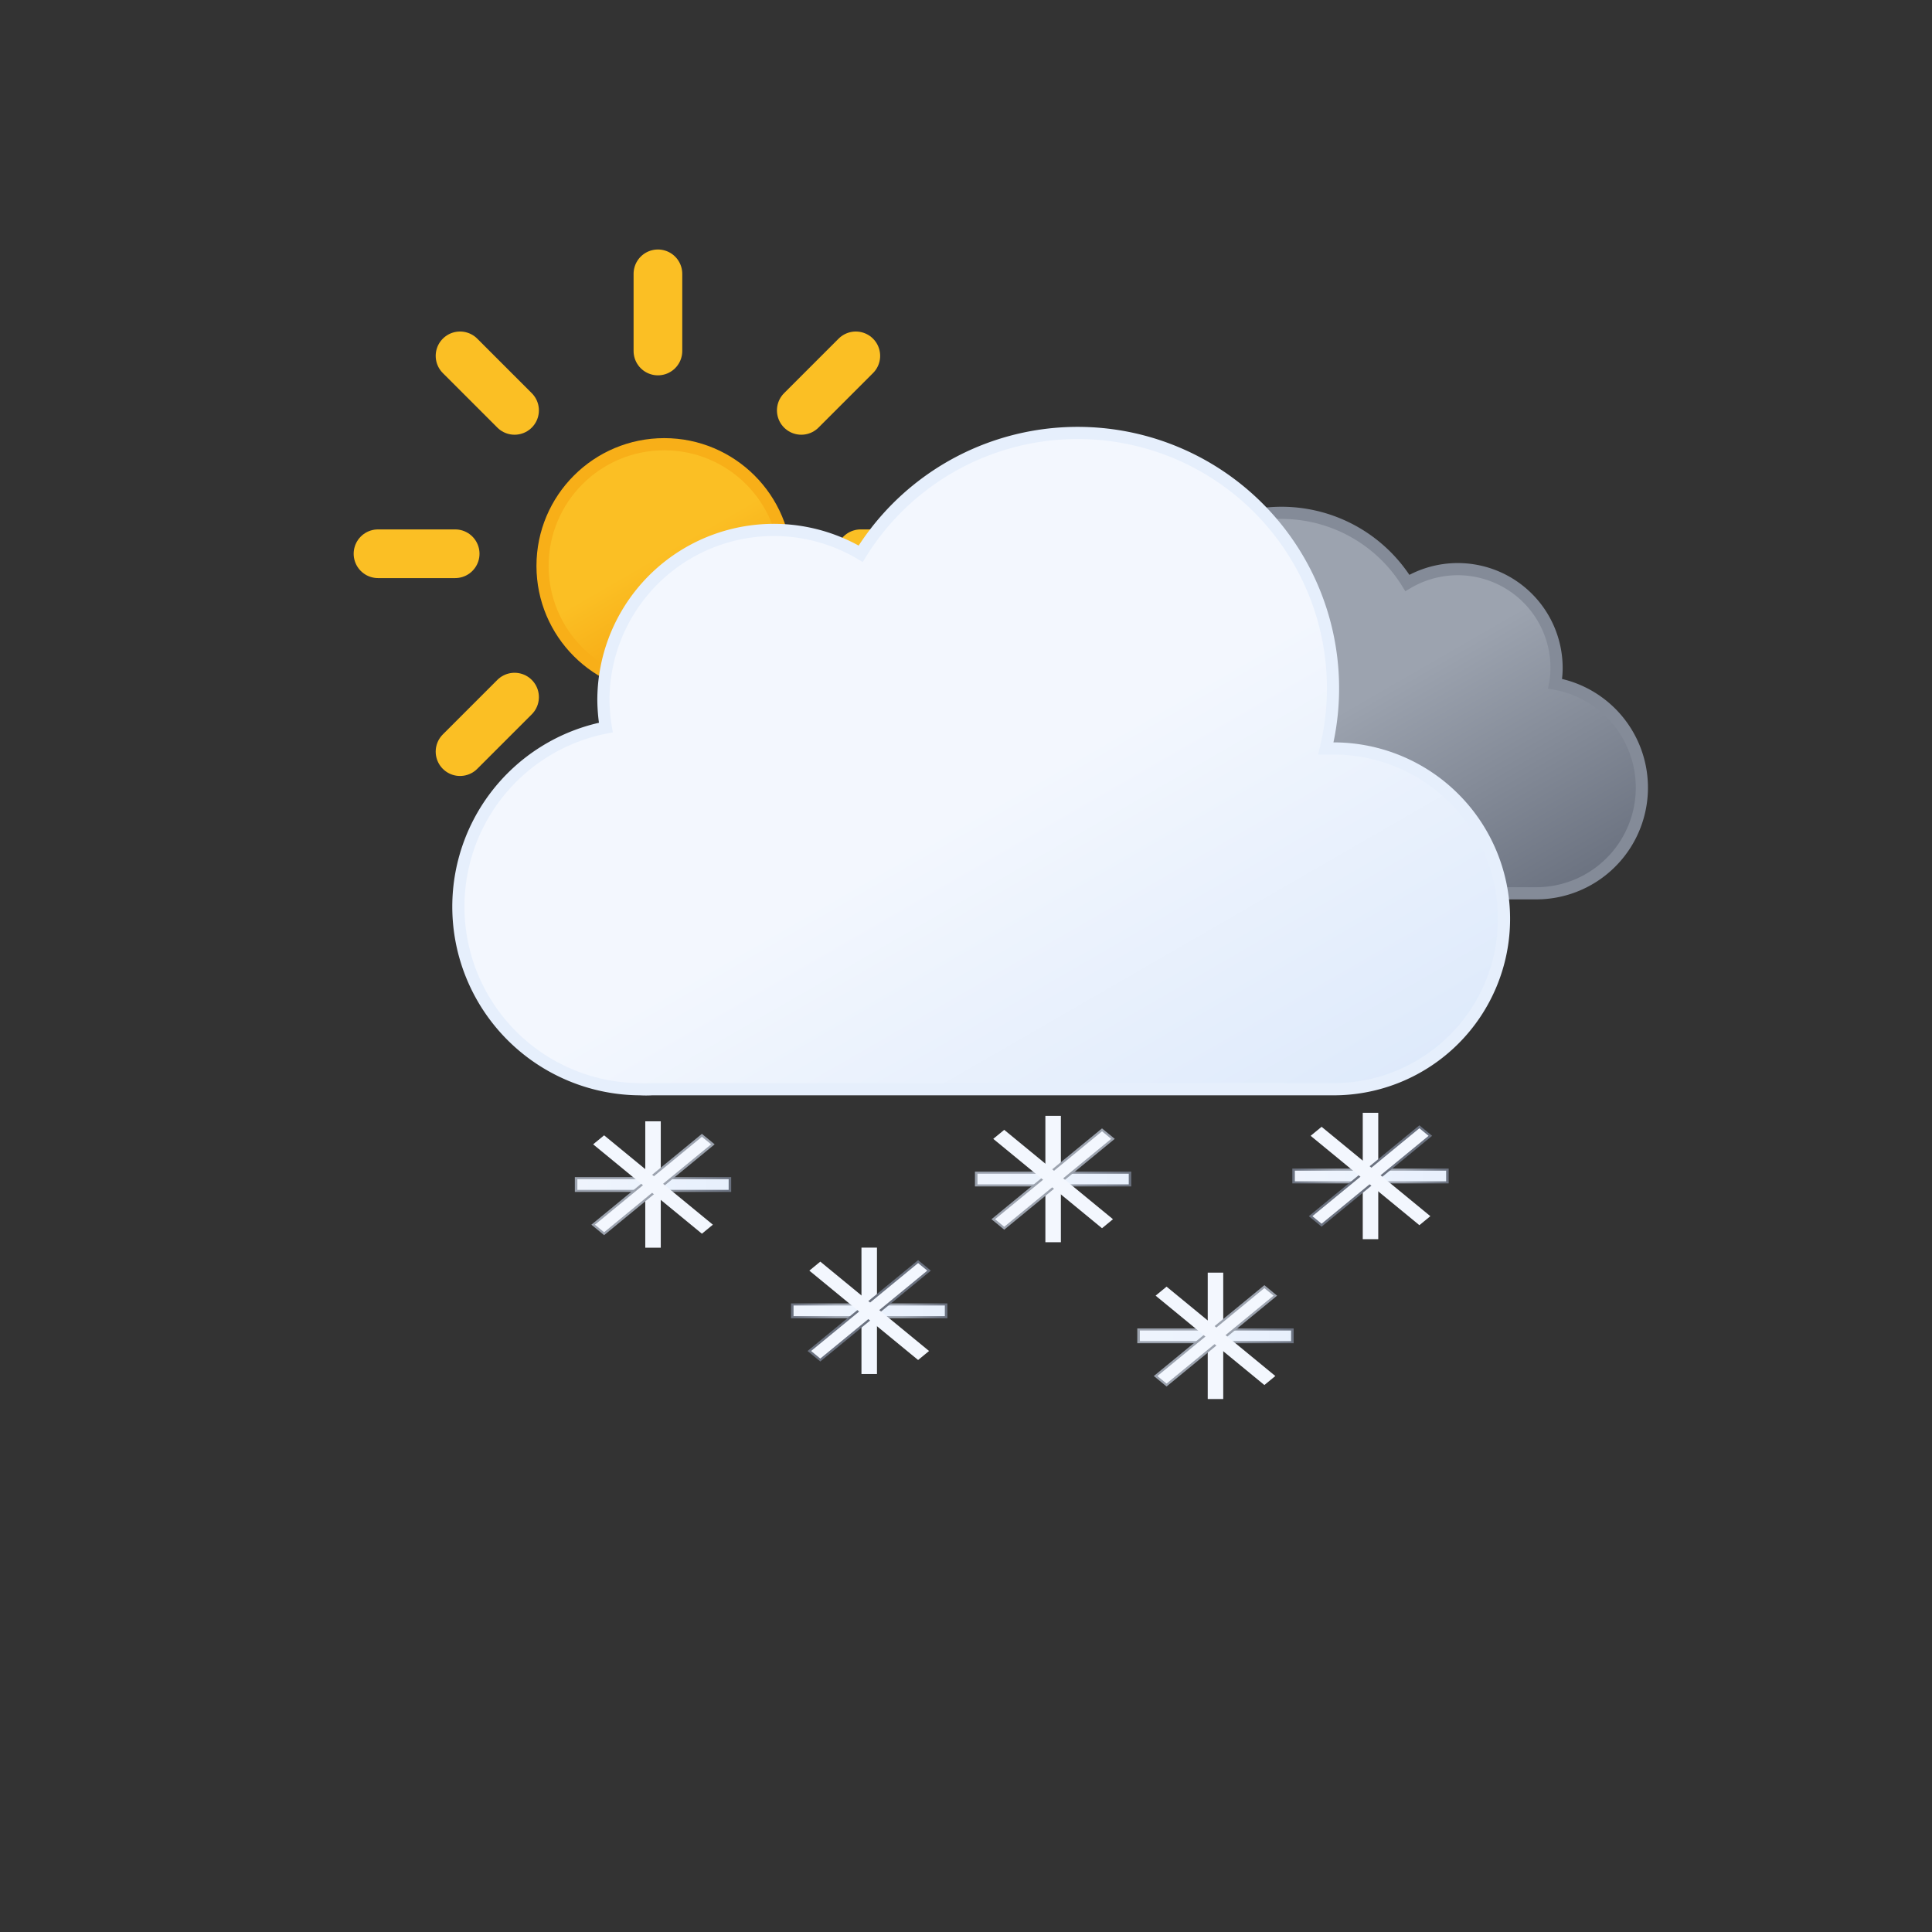 <?xml version="1.0" encoding="UTF-8" standalone="no"?>
<svg
   viewBox="0 0 79.374 79.374"
   version="1.1"
   id="svg33"
   sodipodi:docname="621d-shower-snow.svg"
   inkscape:version="1.1.2 (0a00cf5339, 2022-02-04)"
   width="300"
   height="300"
   xmlns:inkscape="http://www.inkscape.org/namespaces/inkscape"
   xmlns:sodipodi="http://sodipodi.sourceforge.net/DTD/sodipodi-0.dtd"
   xmlns:xlink="http://www.w3.org/1999/xlink"
   xmlns="http://www.w3.org/2000/svg"
   xmlns:svg="http://www.w3.org/2000/svg">
  <rect x="0" y="0" width="79.374" height="79.374" fill="#333333" stroke="none"/>
  <sodipodi:namedview
     id="namedview35"
     pagecolor="#ffffff"
     bordercolor="#666666"
     borderopacity="1.0"
     inkscape:pageshadow="2"
     inkscape:pageopacity="0.0"
     inkscape:pagecheckerboard="0"
     showgrid="false"
     inkscape:zoom="2.2953349"
     inkscape:cx="96.935745"
     inkscape:cy="187.99"
     inkscape:window-width="1557"
     inkscape:window-height="750"
     inkscape:window-x="232"
     inkscape:window-y="155"
     inkscape:window-maximized="0"
     inkscape:current-layer="svg33" />
  <defs
     id="defs23">
    <linearGradient
       id="a"
       x1="16.5"
       y1="19.67"
       x2="21.5"
       y2="28.33"
       gradientUnits="userSpaceOnUse"
       gradientTransform="translate(8.29,-0.75)">
      <stop
         offset="0"
         stop-color="#fbbf24"
         id="stop2" />
      <stop
         offset="0.45"
         stop-color="#fbbf24"
         id="stop4" />
      <stop
         offset="1"
         stop-color="#f59e0b"
         id="stop6" />
    </linearGradient>
    <linearGradient
       id="b"
       x1="40.76"
       y1="23"
       x2="50.83"
       y2="40.46"
       gradientUnits="userSpaceOnUse">
      <stop
         offset="0"
         stop-color="#9ca3af"
         id="stop9" />
      <stop
         offset="0.45"
         stop-color="#9ca3af"
         id="stop11" />
      <stop
         offset="1"
         stop-color="#6b7280"
         id="stop13" />
    </linearGradient>
    <linearGradient
       id="c"
       x1="22.56"
       y1="21.96"
       x2="39.2"
       y2="50.8"
       gradientUnits="userSpaceOnUse"
       gradientTransform="translate(8.29,-0.75)">
      <stop
         offset="0"
         stop-color="#f3f7fe"
         id="stop16" />
      <stop
         offset="0.45"
         stop-color="#f3f7fe"
         id="stop18" />
      <stop
         offset="1"
         stop-color="#deeafb"
         id="stop20" />
    </linearGradient>
    <linearGradient
       inkscape:collect="always"
       xlink:href="#b-3"
       id="linearGradient4633"
       gradientUnits="userSpaceOnUse"
       x1="-15.909"
       y1="60.877"
       x2="47.525"
       y2="60.877" />
    <linearGradient
       id="b-3"
       x1="22.56"
       y1="21.96"
       x2="39.2"
       y2="50.8"
       gradientUnits="userSpaceOnUse"
       gradientTransform="translate(3.033)"
       xlink:href="#b">
      <stop
         offset="0"
         stop-color="#f3f7fe"
         id="stop9-6" />
      <stop
         offset="0.45"
         stop-color="#f3f7fe"
         id="stop11-7" />
      <stop
         offset="1"
         stop-color="#deeafb"
         id="stop13-5" />
    </linearGradient>
    <linearGradient
       id="b-6-5"
       x1="23.31"
       y1="44.3"
       x2="24.69"
       y2="46.7"
       gradientUnits="userSpaceOnUse">
      <stop
         offset="0"
         stop-color="#4286ee"
         id="stop9-7-6" />
      <stop
         offset="0.45"
         stop-color="#4286ee"
         id="stop11-5-2" />
      <stop
         offset="1"
         stop-color="#0950bc"
         id="stop13-3-9" />
    </linearGradient>
    <linearGradient
       inkscape:collect="always"
       xlink:href="#b-3"
       id="linearGradient969"
       gradientUnits="userSpaceOnUse"
       x1="-15.909"
       y1="60.877"
       x2="47.525"
       y2="60.877" />
    <linearGradient
       inkscape:collect="always"
       xlink:href="#b-3"
       id="linearGradient971"
       gradientUnits="userSpaceOnUse"
       x1="-15.909"
       y1="60.877"
       x2="47.525"
       y2="60.877" />
    <linearGradient
       inkscape:collect="always"
       xlink:href="#b-3"
       id="linearGradient973"
       gradientUnits="userSpaceOnUse"
       x1="-15.909"
       y1="60.877"
       x2="47.525"
       y2="60.877" />
    <linearGradient
       inkscape:collect="always"
       xlink:href="#b-3"
       id="linearGradient975"
       gradientUnits="userSpaceOnUse"
       x1="-15.909"
       y1="60.877"
       x2="47.525"
       y2="60.877" />
    <linearGradient
       inkscape:collect="always"
       xlink:href="#b-3"
       id="linearGradient4633-9"
       gradientUnits="userSpaceOnUse"
       x1="-15.909"
       y1="60.877"
       x2="47.525"
       y2="60.877" />
    <linearGradient
       inkscape:collect="always"
       xlink:href="#b-3"
       id="linearGradient1247"
       gradientUnits="userSpaceOnUse"
       x1="-15.909"
       y1="60.877"
       x2="47.525"
       y2="60.877" />
    <linearGradient
       inkscape:collect="always"
       xlink:href="#b-3"
       id="linearGradient1249"
       gradientUnits="userSpaceOnUse"
       x1="-15.909"
       y1="60.877"
       x2="47.525"
       y2="60.877" />
    <linearGradient
       inkscape:collect="always"
       xlink:href="#b-3"
       id="linearGradient1251"
       gradientUnits="userSpaceOnUse"
       x1="-15.909"
       y1="60.877"
       x2="47.525"
       y2="60.877" />
    <linearGradient
       inkscape:collect="always"
       xlink:href="#b-3"
       id="linearGradient1253"
       gradientUnits="userSpaceOnUse"
       x1="-15.909"
       y1="60.877"
       x2="47.525"
       y2="60.877" />
    <linearGradient
       inkscape:collect="always"
       xlink:href="#b"
       id="linearGradient1402"
       gradientUnits="userSpaceOnUse"
       x1="40.76"
       y1="23"
       x2="50.83"
       y2="40.46"
       gradientTransform="translate(8.29,-0.75)" />
    <linearGradient
       inkscape:collect="always"
       xlink:href="#b-3"
       id="linearGradient4633-2"
       gradientUnits="userSpaceOnUse"
       x1="-15.909"
       y1="60.877"
       x2="47.525"
       y2="60.877" />
    <linearGradient
       inkscape:collect="always"
       xlink:href="#b-3"
       id="linearGradient2864"
       gradientUnits="userSpaceOnUse"
       x1="-15.909"
       y1="60.877"
       x2="47.525"
       y2="60.877" />
    <linearGradient
       inkscape:collect="always"
       xlink:href="#b-3"
       id="linearGradient2866"
       gradientUnits="userSpaceOnUse"
       x1="-15.909"
       y1="60.877"
       x2="47.525"
       y2="60.877" />
    <linearGradient
       inkscape:collect="always"
       xlink:href="#b-3"
       id="linearGradient2868"
       gradientUnits="userSpaceOnUse"
       x1="-15.909"
       y1="60.877"
       x2="47.525"
       y2="60.877" />
    <linearGradient
       inkscape:collect="always"
       xlink:href="#b-3"
       id="linearGradient2870"
       gradientUnits="userSpaceOnUse"
       x1="-15.909"
       y1="60.877"
       x2="47.525"
       y2="60.877" />
    <linearGradient
       inkscape:collect="always"
       xlink:href="#b-3"
       id="linearGradient4633-93"
       gradientUnits="userSpaceOnUse"
       x1="-15.909"
       y1="60.877"
       x2="47.525"
       y2="60.877" />
    <linearGradient
       inkscape:collect="always"
       xlink:href="#b-3"
       id="linearGradient3136"
       gradientUnits="userSpaceOnUse"
       x1="-15.909"
       y1="60.877"
       x2="47.525"
       y2="60.877" />
    <linearGradient
       inkscape:collect="always"
       xlink:href="#b-3"
       id="linearGradient3138"
       gradientUnits="userSpaceOnUse"
       x1="-15.909"
       y1="60.877"
       x2="47.525"
       y2="60.877" />
    <linearGradient
       inkscape:collect="always"
       xlink:href="#b-3"
       id="linearGradient3140"
       gradientUnits="userSpaceOnUse"
       x1="-15.909"
       y1="60.877"
       x2="47.525"
       y2="60.877" />
    <linearGradient
       inkscape:collect="always"
       xlink:href="#b-3"
       id="linearGradient3142"
       gradientUnits="userSpaceOnUse"
       x1="-15.909"
       y1="60.877"
       x2="47.525"
       y2="60.877" />
    <linearGradient
       inkscape:collect="always"
       xlink:href="#b-3"
       id="linearGradient4633-6"
       gradientUnits="userSpaceOnUse"
       x1="-15.909"
       y1="60.877"
       x2="47.525"
       y2="60.877" />
    <linearGradient
       inkscape:collect="always"
       xlink:href="#b-3"
       id="linearGradient3264"
       gradientUnits="userSpaceOnUse"
       x1="-15.909"
       y1="60.877"
       x2="47.525"
       y2="60.877" />
    <linearGradient
       inkscape:collect="always"
       xlink:href="#b-3"
       id="linearGradient3266"
       gradientUnits="userSpaceOnUse"
       x1="-15.909"
       y1="60.877"
       x2="47.525"
       y2="60.877" />
    <linearGradient
       inkscape:collect="always"
       xlink:href="#b-3"
       id="linearGradient3268"
       gradientUnits="userSpaceOnUse"
       x1="-15.909"
       y1="60.877"
       x2="47.525"
       y2="60.877" />
    <linearGradient
       inkscape:collect="always"
       xlink:href="#b-3"
       id="linearGradient3270"
       gradientUnits="userSpaceOnUse"
       x1="-15.909"
       y1="60.877"
       x2="47.525"
       y2="60.877" />
    <linearGradient
       inkscape:collect="always"
       xlink:href="#b"
       id="linearGradient901"
       x1="22.159"
       y1="65.106"
       x2="35.108"
       y2="65.106"
       gradientUnits="userSpaceOnUse" />
    <radialGradient
       inkscape:collect="always"
       xlink:href="#b"
       id="radialGradient909"
       cx="28.634"
       cy="65.106"
       fx="28.634"
       fy="65.106"
       r="6.474"
       gradientUnits="userSpaceOnUse" />
    <radialGradient
       inkscape:collect="always"
       xlink:href="#b"
       id="radialGradient917"
       cx="28.634"
       cy="65.106"
       fx="28.634"
       fy="65.106"
       r="6.474"
       gradientUnits="userSpaceOnUse" />
    <linearGradient
       inkscape:collect="always"
       xlink:href="#b"
       id="linearGradient927"
       x1="22.053"
       y1="65.106"
       x2="35.215"
       y2="65.106"
       gradientUnits="userSpaceOnUse" />
    <linearGradient
       inkscape:collect="always"
       xlink:href="#b"
       id="linearGradient935"
       x1="22.159"
       y1="65.106"
       x2="35.108"
       y2="65.106"
       gradientUnits="userSpaceOnUse" />
  </defs>
  <circle
     cx="27.29"
     cy="23.25"
     r="5"
     stroke="#f8af18"
     stroke-miterlimit="10"
     stroke-width="0.5"
     fill="url(#a)"
     id="circle25"
     style="fill:url(#a)" />
  <path
     d="m 27.03,14.42 v -3.17 m 0,23 v -3.17 m 5.89,-14.22 2.24,-2.24 M 18.9,30.88 21.14,28.64 m 0,-11.78 -2.24,-2.24 M 35.16,30.88 32.92,28.64 M 15.53,22.75 h 3.17 m 19.83,0 h -3.17"
     fill="none"
     stroke="#fbbf24"
     stroke-linecap="round"
     stroke-miterlimit="10"
     stroke-width="2"
     id="path27" />
  <path
     d="m 42.52,32.7 a 4.05,4.05 0 0 0 4.05,4 h 16.51 a 4.34,4.34 0 0 0 0.81,-8.61 3.52,3.52 0 0 0 0.06,-0.66 4.06,4.06 0 0 0 -6.13,-3.48 6.08,6.08 0 0 0 -11.25,3.19 6.34,6.34 0 0 0 0.18,1.46 h -0.18 a 4.05,4.05 0 0 0 -4.05,4.1 z"
     stroke="#848b98"
     stroke-miterlimit="10"
     stroke-width="0.5"
     fill="url(#b)"
     id="path29"
     style="fill:url(#linearGradient1402)" />
  <path
     d="m 54.79,30.75 h -0.32 a 10.49,10.49 0 0 0 -19.11,-8 7,7 0 0 0 -10.57,6 7.21,7.21 0 0 0 0.1,1.14 7.5,7.5 0 0 0 1.4,14.86 4.19,4.19 0 0 0 0.5,0 v 0 h 28 a 7,7 0 0 0 0,-14 z"
     stroke="#e6effc"
     stroke-miterlimit="10"
     stroke-width="0.5"
     fill="url(#c)"
     id="path31"
     style="fill:url(#c)" />
  <g
     style="fill:url(#linearGradient4633);fill-opacity:1;stroke:url(#linearGradient927)"
     transform="matrix(0.488,0,0,0.401,29.293,22.332)"
     id="g79-5">
    <rect
       ry="0"
       y="64.453"
       x="22.159"
       height="1.305"
       width="12.949"
       id="rect40-35"
       style="fill:url(#linearGradient969);fill-opacity:1;stroke-width:0.213;stroke:url(#linearGradient927)" />
    <rect
       transform="rotate(-90)"
       ry="0"
       y="27.982"
       x="-71.58"
       height="1.305"
       width="12.949"
       id="rect40-3-6"
       style="fill:url(#linearGradient971);fill-opacity:1;stroke-width:0.213;stroke:url(#linearGradient927)" />
    <rect
       transform="rotate(-45)"
       ry="0"
       y="65.631"
       x="-32.264"
       height="1.305"
       width="12.949"
       id="rect40-6-2"
       style="fill:url(#linearGradient973);fill-opacity:1;stroke-width:0.213;stroke:url(#linearGradient927)" />
    <rect
       transform="rotate(-135)"
       ry="0"
       y="-26.442"
       x="-72.758"
       height="1.305"
       width="12.949"
       id="rect40-3-7-9"
       style="fill:url(#linearGradient975);fill-opacity:1;stroke-width:0.213;stroke:url(#linearGradient927)" />
  </g>
  <g
     style="fill:url(#linearGradient4633-9);fill-opacity:1;stroke:url(#linearGradient901)"
     transform="matrix(0.488,0,0,0.401,35.963,28.774)"
     id="g79-5-6">
    <rect
       ry="0"
       y="64.453"
       x="22.159"
       height="1.305"
       width="12.949"
       id="rect40-35-1"
       style="fill:url(#linearGradient1247);fill-opacity:1;stroke-width:0.213;stroke:url(#linearGradient901)" />
    <rect
       transform="rotate(-90)"
       ry="0"
       y="27.982"
       x="-71.58"
       height="1.305"
       width="12.949"
       id="rect40-3-6-8"
       style="fill:url(#linearGradient1249);fill-opacity:1;stroke-width:0.213;stroke:url(#linearGradient901)" />
    <rect
       transform="rotate(-45)"
       ry="0"
       y="65.631"
       x="-32.264"
       height="1.305"
       width="12.949"
       id="rect40-6-2-7"
       style="fill:url(#linearGradient1251);fill-opacity:1;stroke-width:0.213;stroke:url(#linearGradient901)" />
    <rect
       transform="rotate(-135)"
       ry="0"
       y="-26.442"
       x="-72.758"
       height="1.305"
       width="12.949"
       id="rect40-3-7-9-9"
       style="fill:url(#linearGradient1253);fill-opacity:1;stroke-width:0.213;stroke:url(#linearGradient901)" />
  </g>
  <g
     style="fill:url(#linearGradient4633-2);fill-opacity:1;stroke:url(#radialGradient909)"
     transform="matrix(0.488,0,0,0.401,42.332,22.207)"
     id="g79-5-7">
    <rect
       ry="0"
       y="64.453"
       x="22.159"
       height="1.305"
       width="12.949"
       id="rect40-35-3"
       style="fill:url(#linearGradient2864);fill-opacity:1;stroke-width:0.213;stroke:url(#radialGradient909)" />
    <rect
       transform="rotate(-90)"
       ry="0"
       y="27.982"
       x="-71.58"
       height="1.305"
       width="12.949"
       id="rect40-3-6-6"
       style="fill:url(#linearGradient2866);fill-opacity:1;stroke-width:0.213;stroke:url(#radialGradient909)" />
    <rect
       transform="rotate(-45)"
       ry="0"
       y="65.631"
       x="-32.264"
       height="1.305"
       width="12.949"
       id="rect40-6-2-1"
       style="fill:url(#linearGradient2868);fill-opacity:1;stroke-width:0.213;stroke:url(#radialGradient909)" />
    <rect
       transform="rotate(-135)"
       ry="0"
       y="-26.442"
       x="-72.758"
       height="1.305"
       width="12.949"
       id="rect40-3-7-9-2"
       style="fill:url(#linearGradient2870);fill-opacity:1;stroke-width:0.213;stroke:url(#radialGradient909)" />
  </g>
  <g
     style="fill:url(#linearGradient4633-93);fill-opacity:1;stroke:url(#radialGradient917)"
     transform="matrix(0.488,0,0,0.401,21.737,27.746)"
     id="g79-5-1">
    <rect
       ry="0"
       y="64.453"
       x="22.159"
       height="1.305"
       width="12.949"
       id="rect40-35-0"
       style="fill:url(#linearGradient3136);fill-opacity:1;stroke-width:0.213;stroke:url(#radialGradient917)" />
    <rect
       transform="rotate(-90)"
       ry="0"
       y="27.982"
       x="-71.58"
       height="1.305"
       width="12.949"
       id="rect40-3-6-63"
       style="fill:url(#linearGradient3138);fill-opacity:1;stroke-width:0.213;stroke:url(#radialGradient917)" />
    <rect
       transform="rotate(-45)"
       ry="0"
       y="65.631"
       x="-32.264"
       height="1.305"
       width="12.949"
       id="rect40-6-2-2"
       style="fill:url(#linearGradient3140);fill-opacity:1;stroke-width:0.213;stroke:url(#radialGradient917)" />
    <rect
       transform="rotate(-135)"
       ry="0"
       y="-26.442"
       x="-72.758"
       height="1.305"
       width="12.949"
       id="rect40-3-7-9-0"
       style="fill:url(#linearGradient3142);fill-opacity:1;stroke-width:0.213;stroke:url(#radialGradient917)" />
  </g>
  <g
     style="fill:url(#linearGradient4633-6);fill-opacity:1;stroke:url(#linearGradient935)"
     transform="matrix(0.488,0,0,0.401,12.855,22.557)"
     id="g79-5-5">
    <rect
       ry="0"
       y="64.453"
       x="22.159"
       height="1.305"
       width="12.949"
       id="rect40-35-2"
       style="fill:url(#linearGradient3264);fill-opacity:1;stroke-width:0.213;stroke:url(#linearGradient935)" />
    <rect
       transform="rotate(-90)"
       ry="0"
       y="27.982"
       x="-71.58"
       height="1.305"
       width="12.949"
       id="rect40-3-6-5"
       style="fill:url(#linearGradient3266);fill-opacity:1;stroke-width:0.213;stroke:url(#linearGradient935)" />
    <rect
       transform="rotate(-45)"
       ry="0"
       y="65.631"
       x="-32.264"
       height="1.305"
       width="12.949"
       id="rect40-6-2-4"
       style="fill:url(#linearGradient3268);fill-opacity:1;stroke-width:0.213;stroke:url(#linearGradient935)" />
    <rect
       transform="rotate(-135)"
       ry="0"
       y="-26.442"
       x="-72.758"
       height="1.305"
       width="12.949"
       id="rect40-3-7-9-7"
       style="fill:url(#linearGradient3270);fill-opacity:1;stroke-width:0.213;stroke:url(#linearGradient935)" />
  </g>
</svg>
